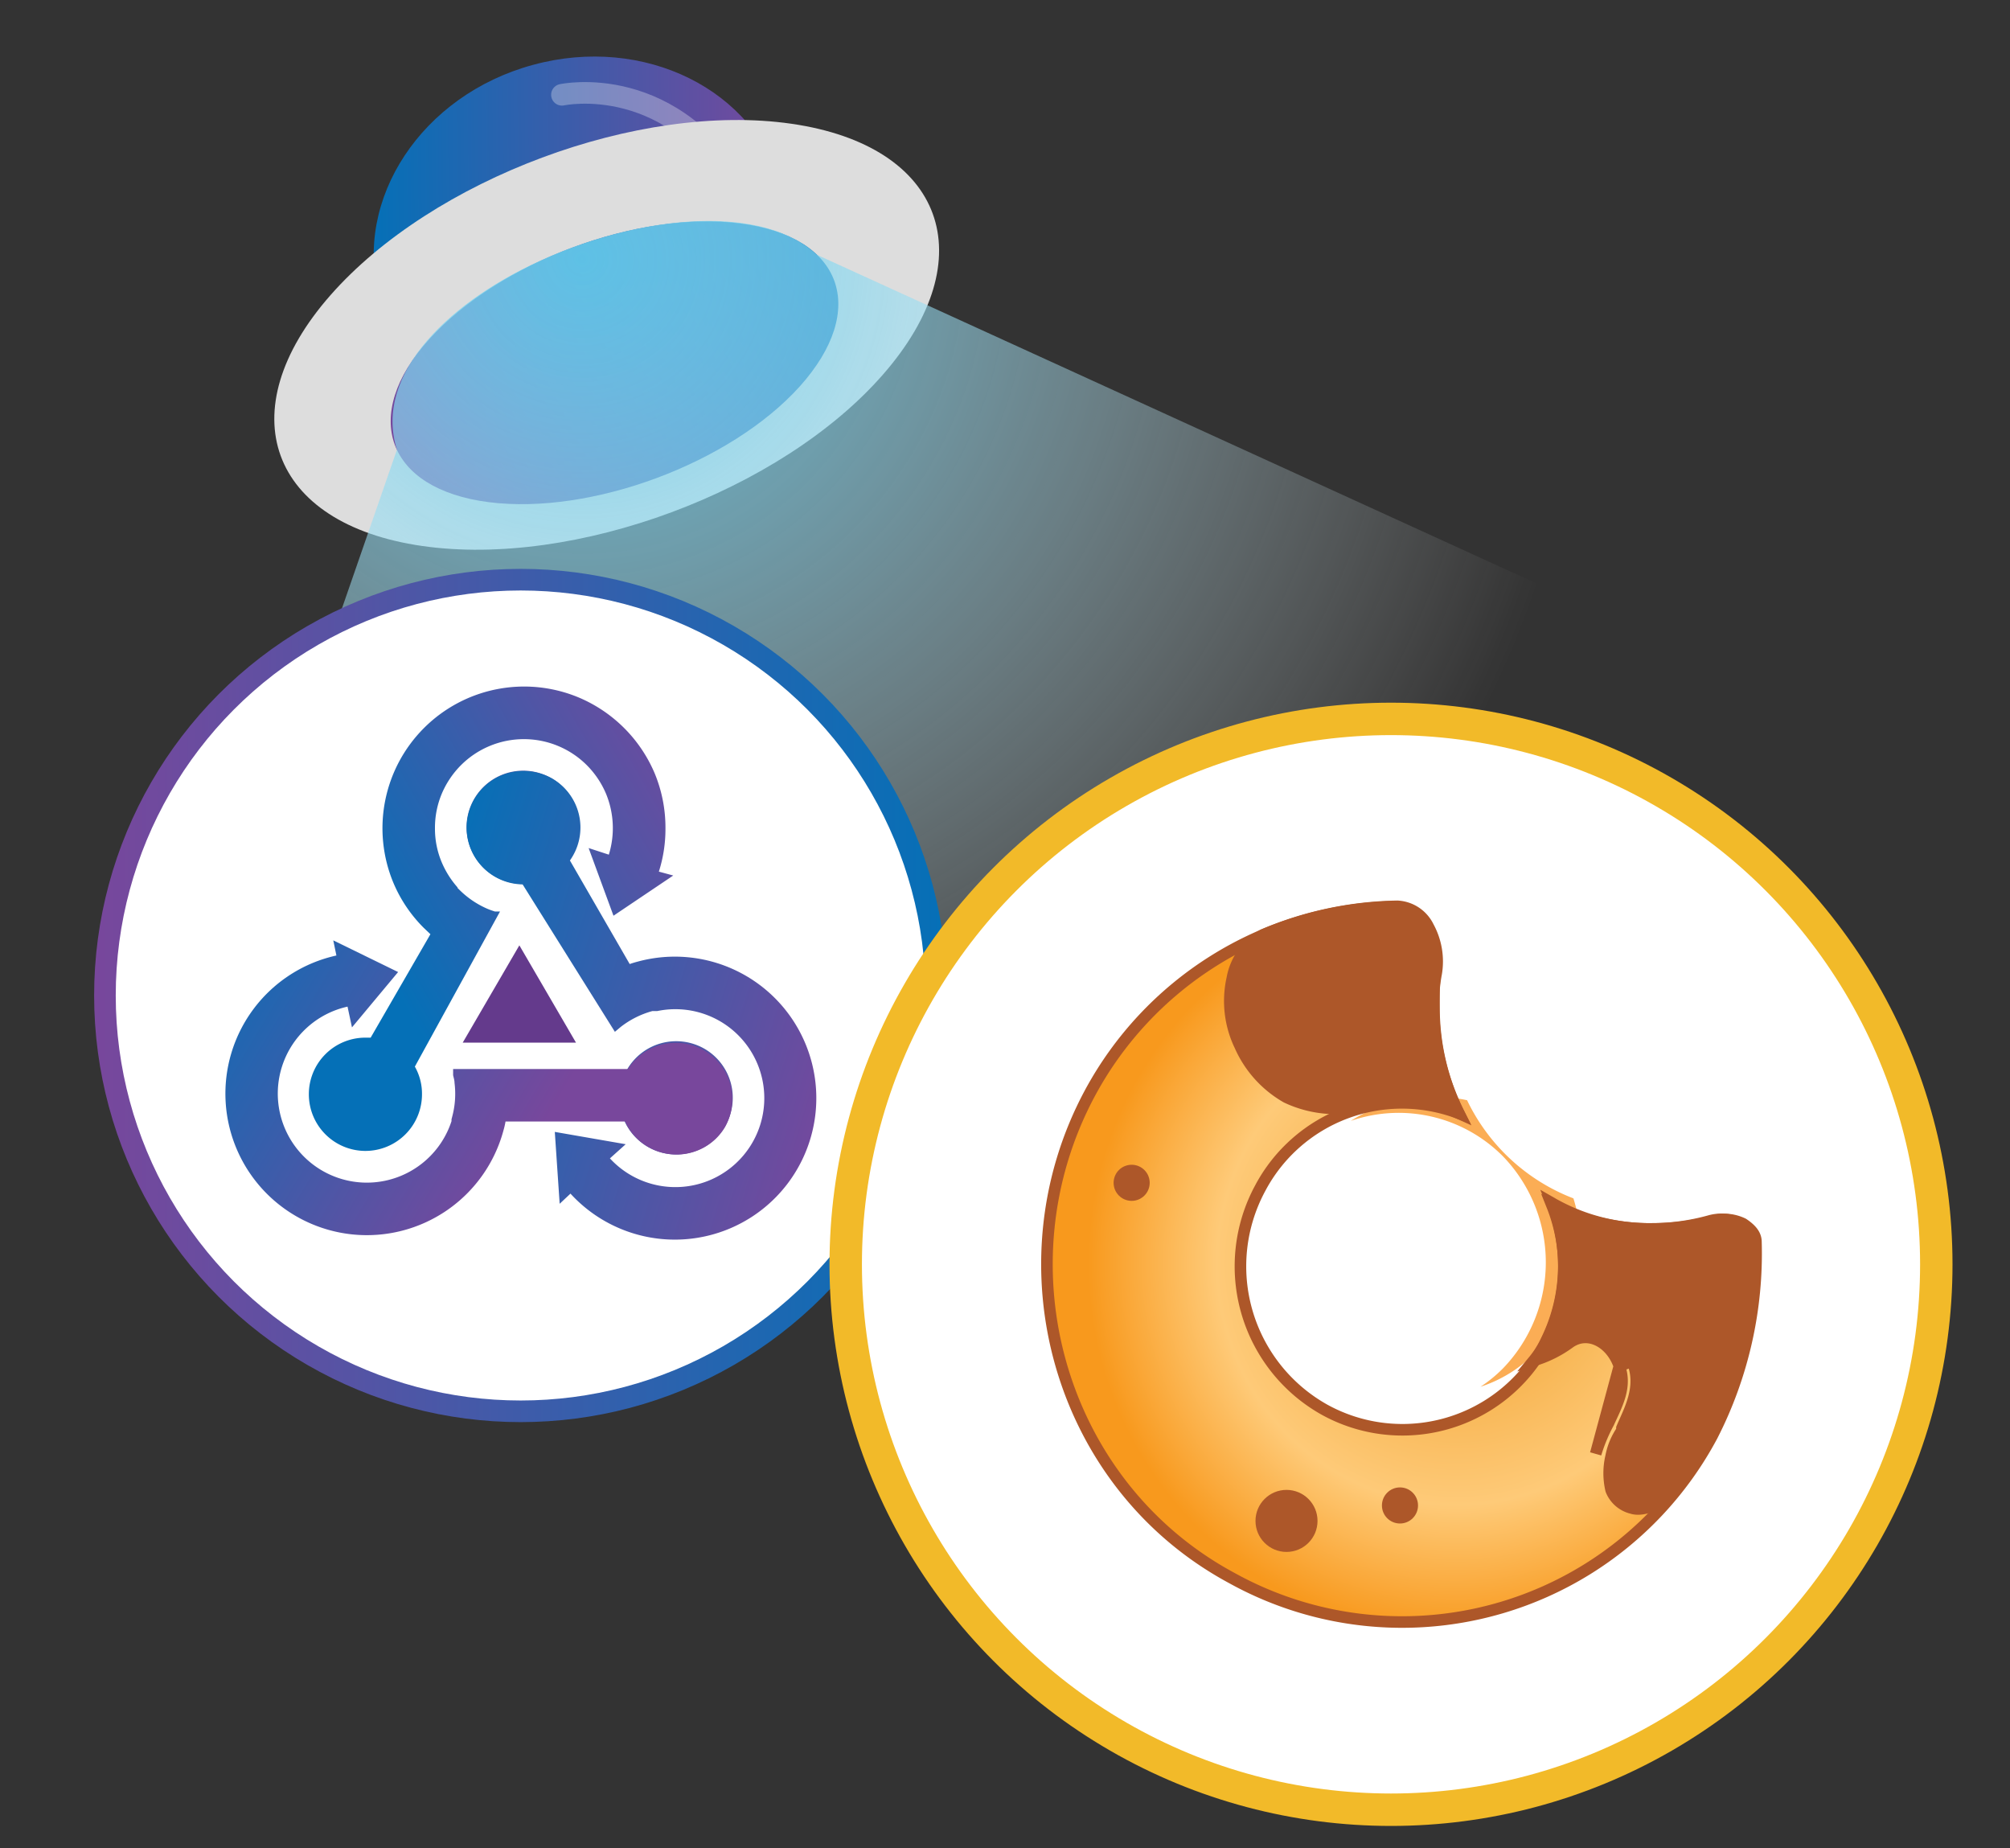 <svg id="Layer_1" data-name="Layer 1" xmlns="http://www.w3.org/2000/svg" xmlns:xlink="http://www.w3.org/1999/xlink" viewBox="0 0 186 171"><rect x="0" y="0" width="186" height="171" fill="#333333" stroke="none"/><defs><style>.cls-1{fill:url(#linear-gradient);}.cls-2{fill:none;stroke:#fff;stroke-linecap:round;opacity:0.3;}.cls-2,.cls-6,.cls-7{stroke-miterlimit:10;}.cls-2,.cls-6{stroke-width:2px;}.cls-3{fill:#ddd;}.cls-4{fill:url(#linear-gradient-2);}.cls-5{opacity:0.9;fill:url(#radial-gradient);}.cls-12,.cls-6,.cls-7{fill:#fff;}.cls-6{stroke:url(#linear-gradient-3);}.cls-7{stroke:#f2ba29;stroke-width:3px;}.cls-8{fill:url(#linear-gradient-4);}.cls-9{fill:url(#linear-gradient-5);}.cls-10{fill:url(#linear-gradient-6);}.cls-11{fill:#643a8c;}.cls-13{fill:#fbad55;fill-rule:evenodd;}.cls-14,.cls-15{stroke:#ad5729;stroke-width:1.07px;}.cls-14{fill:url(#radial-gradient-2);}.cls-15,.cls-16{fill:#ad5729;}</style><linearGradient id="linear-gradient" x1="22.32" y1="26.84" x2="60.53" y2="26.84" gradientTransform="translate(11.93 -5.38) rotate(-0.67)" gradientUnits="userSpaceOnUse"><stop offset="0" stop-color="#0570b7"/><stop offset="1" stop-color="#78479c"/></linearGradient><linearGradient id="linear-gradient-2" x1="191.68" y1="-1127.58" x2="234.84" y2="-1127.58" gradientTransform="translate(-275.76 -1064.74) rotate(152.44)" xlink:href="#linear-gradient"/><radialGradient id="radial-gradient" cx="113.34" cy="15.87" r="93.47" gradientTransform="translate(-57.09 -4.04) rotate(6.19)" gradientUnits="userSpaceOnUse"><stop offset="0" stop-color="#62ccec"/><stop offset="1" stop-color="#fff" stop-opacity="0"/></radialGradient><linearGradient id="linear-gradient-3" x1="8.71" y1="92.1" x2="87.64" y2="92.1" gradientUnits="userSpaceOnUse"><stop offset="0" stop-color="#78479c"/><stop offset="1" stop-color="#0570b7"/></linearGradient><linearGradient id="linear-gradient-4" x1="174.41" y1="-415.58" x2="174.28" y2="-415.67" gradientTransform="matrix(216.84, 0, 0, -276.25, -37755.97, -114740.46)" xlink:href="#linear-gradient-3"/><linearGradient id="linear-gradient-5" x1="181.02" y1="-410.28" x2="181.05" y2="-410.43" gradientTransform="matrix(-108.42, 187.79, 239.14, 138.07, 117818.87, 22754.48)" xlink:href="#linear-gradient-3"/><linearGradient id="linear-gradient-6" x1="171.92" y1="-408.36" x2="171.79" y2="-408.45" gradientTransform="matrix(-108.42, -187.79, -239.14, 138.07, -79002.17, 88761.77)" xlink:href="#linear-gradient"/><radialGradient id="radial-gradient-2" cx="109.39" cy="-1235.44" r="2.39" gradientTransform="matrix(0, 14.38, -14.24, 0, -17457.93, -1456.11)" gradientUnits="userSpaceOnUse"><stop offset="0.33" stop-color="#f7b451"/><stop offset="0.65" stop-color="#feca78"/><stop offset="1" stop-color="#f8991d"/></radialGradient></defs><path class="cls-1" d="M49.33,6c10.27-2.8,20.55,2.29,23,11.37S67.46,32.78,57.18,35.58s-19.68,1-22.09-8.09S39.05,8.78,49.33,6Z"/><path class="cls-2" d="M52,8.77s10.45-2.28,16.88,9.52"/><path class="cls-3" d="M81.71,34.65c-9.44,10.8-28.54,17.9-42.66,15.86s-17.92-12.45-8.47-23.2S59.12,9.41,73.24,11.45,91.15,23.85,81.71,34.65Z"/><path class="cls-4" d="M74,35.76c-6.43,7.12-19.3,11.9-28.76,10.7s-11.94-8-5.51-15.09S59,19.46,68.49,20.67,80.41,28.62,74,35.76Z"/><path class="cls-5" d="M36.73,41.61,0,147.59l172,18.66,10.2-94L75.59,23.57C65.61,14.23,32.29,27.46,36.73,41.61Z"/><circle class="cls-6" cx="48.18" cy="92.1" r="38.47"/><circle class="cls-7" cx="128.72" cy="116.97" r="50.46"/><g id="Symbol"><path id="Path_5168" data-name="Path 5168" class="cls-8" d="M28.58,101.24A5.23,5.23,0,0,1,33.82,96l.48,0,5.53-9.57-.61-.58a13,13,0,0,1-2.81-4.16A13.11,13.11,0,0,1,53.58,64.54a13.2,13.2,0,0,1,7,7,13.13,13.13,0,0,1,1,5.1,13,13,0,0,1-.61,4L62.3,81l-5.53,3.72-2.3-6.26,1.87.61a8.34,8.34,0,0,0-.27-5.66,8.36,8.36,0,0,0-1.77-2.62,8.24,8.24,0,0,0-11.64,0,8.36,8.36,0,0,0-1.77,2.62,8.16,8.16,0,0,0-.64,3.2,8,8,0,0,0,.64,3.2,8.55,8.55,0,0,0,1.45,2.29h0s0,0,0,.05l0,0h0l0,0h0l0,0h0l.17.17a8.36,8.36,0,0,0,2.62,1.77h0c.22.09.44.17.67.24h0l0,0h.47L38.39,98.68a5.09,5.09,0,0,1,.66,2.56,5.24,5.24,0,0,1-5.23,5.24h0A5.24,5.24,0,0,1,28.58,101.24Zm14.59-24.7a5.25,5.25,0,0,1,5.24-5.24h0a5.24,5.24,0,1,1-5.24,5.24Z"/><path id="Path_5169" data-name="Path 5169" class="cls-9" d="M51.05,72A5.24,5.24,0,0,1,53,79.2c-.08.14-.17.28-.26.41l5.53,9.58c.26-.09.53-.17.8-.24a13.09,13.09,0,1,1-6.28,21.48l-1,.94-.45-6.65,6.56,1.14-1.46,1.31a8.23,8.23,0,1,0,4.38-13.63h-.22l-.23,0A8.36,8.36,0,0,0,57.45,95h0l0,0h0l-.55.46h0l0,0h0l0,0h0l0,0h0v0h0l0,0h0v0h0v0h0l0,0h0l0,0h0l0,0h0l0,0,0,0L48.36,81.82a5.24,5.24,0,1,1,.14-10.48A5.45,5.45,0,0,1,51.05,72ZM65.14,97A5.24,5.24,0,1,1,58,99,5.25,5.25,0,0,1,65.14,97Z"/><path id="Path_5170" data-name="Path 5170" class="cls-10" d="M65.22,106.12a5.26,5.26,0,0,1-7.16-1.92c-.08-.14-.15-.29-.22-.44H46.78a7.51,7.51,0,0,1-.19.82A13.09,13.09,0,1,1,31.13,88.4L30.84,87l6,2.93-4.27,5.12-.41-1.92a8.24,8.24,0,1,0,9.62,10.6h0a.14.14,0,0,0,0-.07l0,0v-.1h0l.06-.23a8.15,8.15,0,0,0,.22-3.15h0v0h0c0-.24-.08-.47-.13-.71h0v0h0v0h0v0h0v0h0v0h0v-.12h0v0h0v0h0v0h0V98.9H58.1a5.24,5.24,0,0,1,9,5.36A5.16,5.16,0,0,1,65.22,106.12Z"/><path id="Path_5171" data-name="Path 5171" class="cls-11" d="M48.06,87.46l5.24,9H42.82Z"/></g><path class="cls-12" d="M147.22,115.88a.92.92,0,0,1,1.2.72l1,3.58a1,1,0,1,1-1.91.47l-1-3.58A.8.8,0,0,1,147.22,115.88ZM119.76,89.14c-.24-.48-.24-1.2.24-1.44l3.11-2.15c.47-.23,1.19-.23,1.43.24a1.4,1.4,0,0,1-.24,1.67l-3.1,2.15C120.72,89.61,120,89.61,119.76,89.14Z"/><path class="cls-13" d="M135.76,101.79A14.41,14.41,0,0,0,125,103.7,13.59,13.59,0,0,1,139.1,107a14.12,14.12,0,0,1,0,19.58A12.73,12.73,0,0,1,137,128.3a12.5,12.5,0,0,0,5.26-3.35,14.1,14.1,0,0,0,3.34-14.08A18.12,18.12,0,0,1,135.76,101.79Z"/><path class="cls-14" d="M158.44,132.83h0A32.51,32.51,0,0,1,114,146c-16-8.6-21.73-28.9-13.13-44.89a32.79,32.79,0,0,1,27.46-17.2A3.6,3.6,0,0,1,131.7,86a9.42,9.42,0,0,1,1,5.26v2.14A21.8,21.8,0,0,0,135,103a14.84,14.84,0,0,0-18.38,6.92,15.2,15.2,0,0,0,6,20.53,14.93,14.93,0,0,0,20.29-6h0a15.3,15.3,0,0,0,.72-12.9,20.58,20.58,0,0,0,9.31,2.15,21.56,21.56,0,0,0,5.49-.72,4,4,0,0,1,2.87.24c.72.48,1.19,1,1.19,1.67A37,37,0,0,1,158.44,132.83Z"/><path class="cls-15" d="M149.85,126.39l1.19-.48h0c1,2.39-.24,4.53-.95,6.21v.23a6.26,6.26,0,0,0-1,2.39,6.72,6.72,0,0,0,0,3.11,2.76,2.76,0,0,0,1.91,1.67c.72.24,1.91,0,3.35-1a33.2,33.2,0,0,0,7.87-23.4,2.43,2.43,0,0,0-1.19-1.91,4,4,0,0,0-2.86-.24,19.9,19.9,0,0,1-5.26.72,18.08,18.08,0,0,1-9.31-2.39,15.63,15.63,0,0,1-.48,12.66,8.53,8.53,0,0,1-1.19,1.91,10.89,10.89,0,0,0,3.34-1.67C147,123,149.13,124.24,149.85,126.39Zm0,0c.71,1.91-.24,3.58-1,5.25a15.1,15.1,0,0,0-1.19,2.86ZM126.93,102h0a10.59,10.59,0,0,1-7.88-.48,10.26,10.26,0,0,1-4.3-4.77,9.53,9.53,0,0,1-.72-6.21,5.86,5.86,0,0,1,2.87-4.06,33.13,33.13,0,0,1,12.41-2.63,3.38,3.38,0,0,1,2.87,1.91,6.68,6.68,0,0,1,.72,4.3,14.62,14.62,0,0,0-.24,3.34A21.8,21.8,0,0,0,135,103,13.63,13.63,0,0,0,126.93,102Z"/><circle class="cls-16" cx="104.72" cy="109.43" r="1.67"/><circle class="cls-16" cx="129.55" cy="139.28" r="1.67"/><circle class="cls-16" cx="119.05" cy="140.71" r="2.87"/></svg>